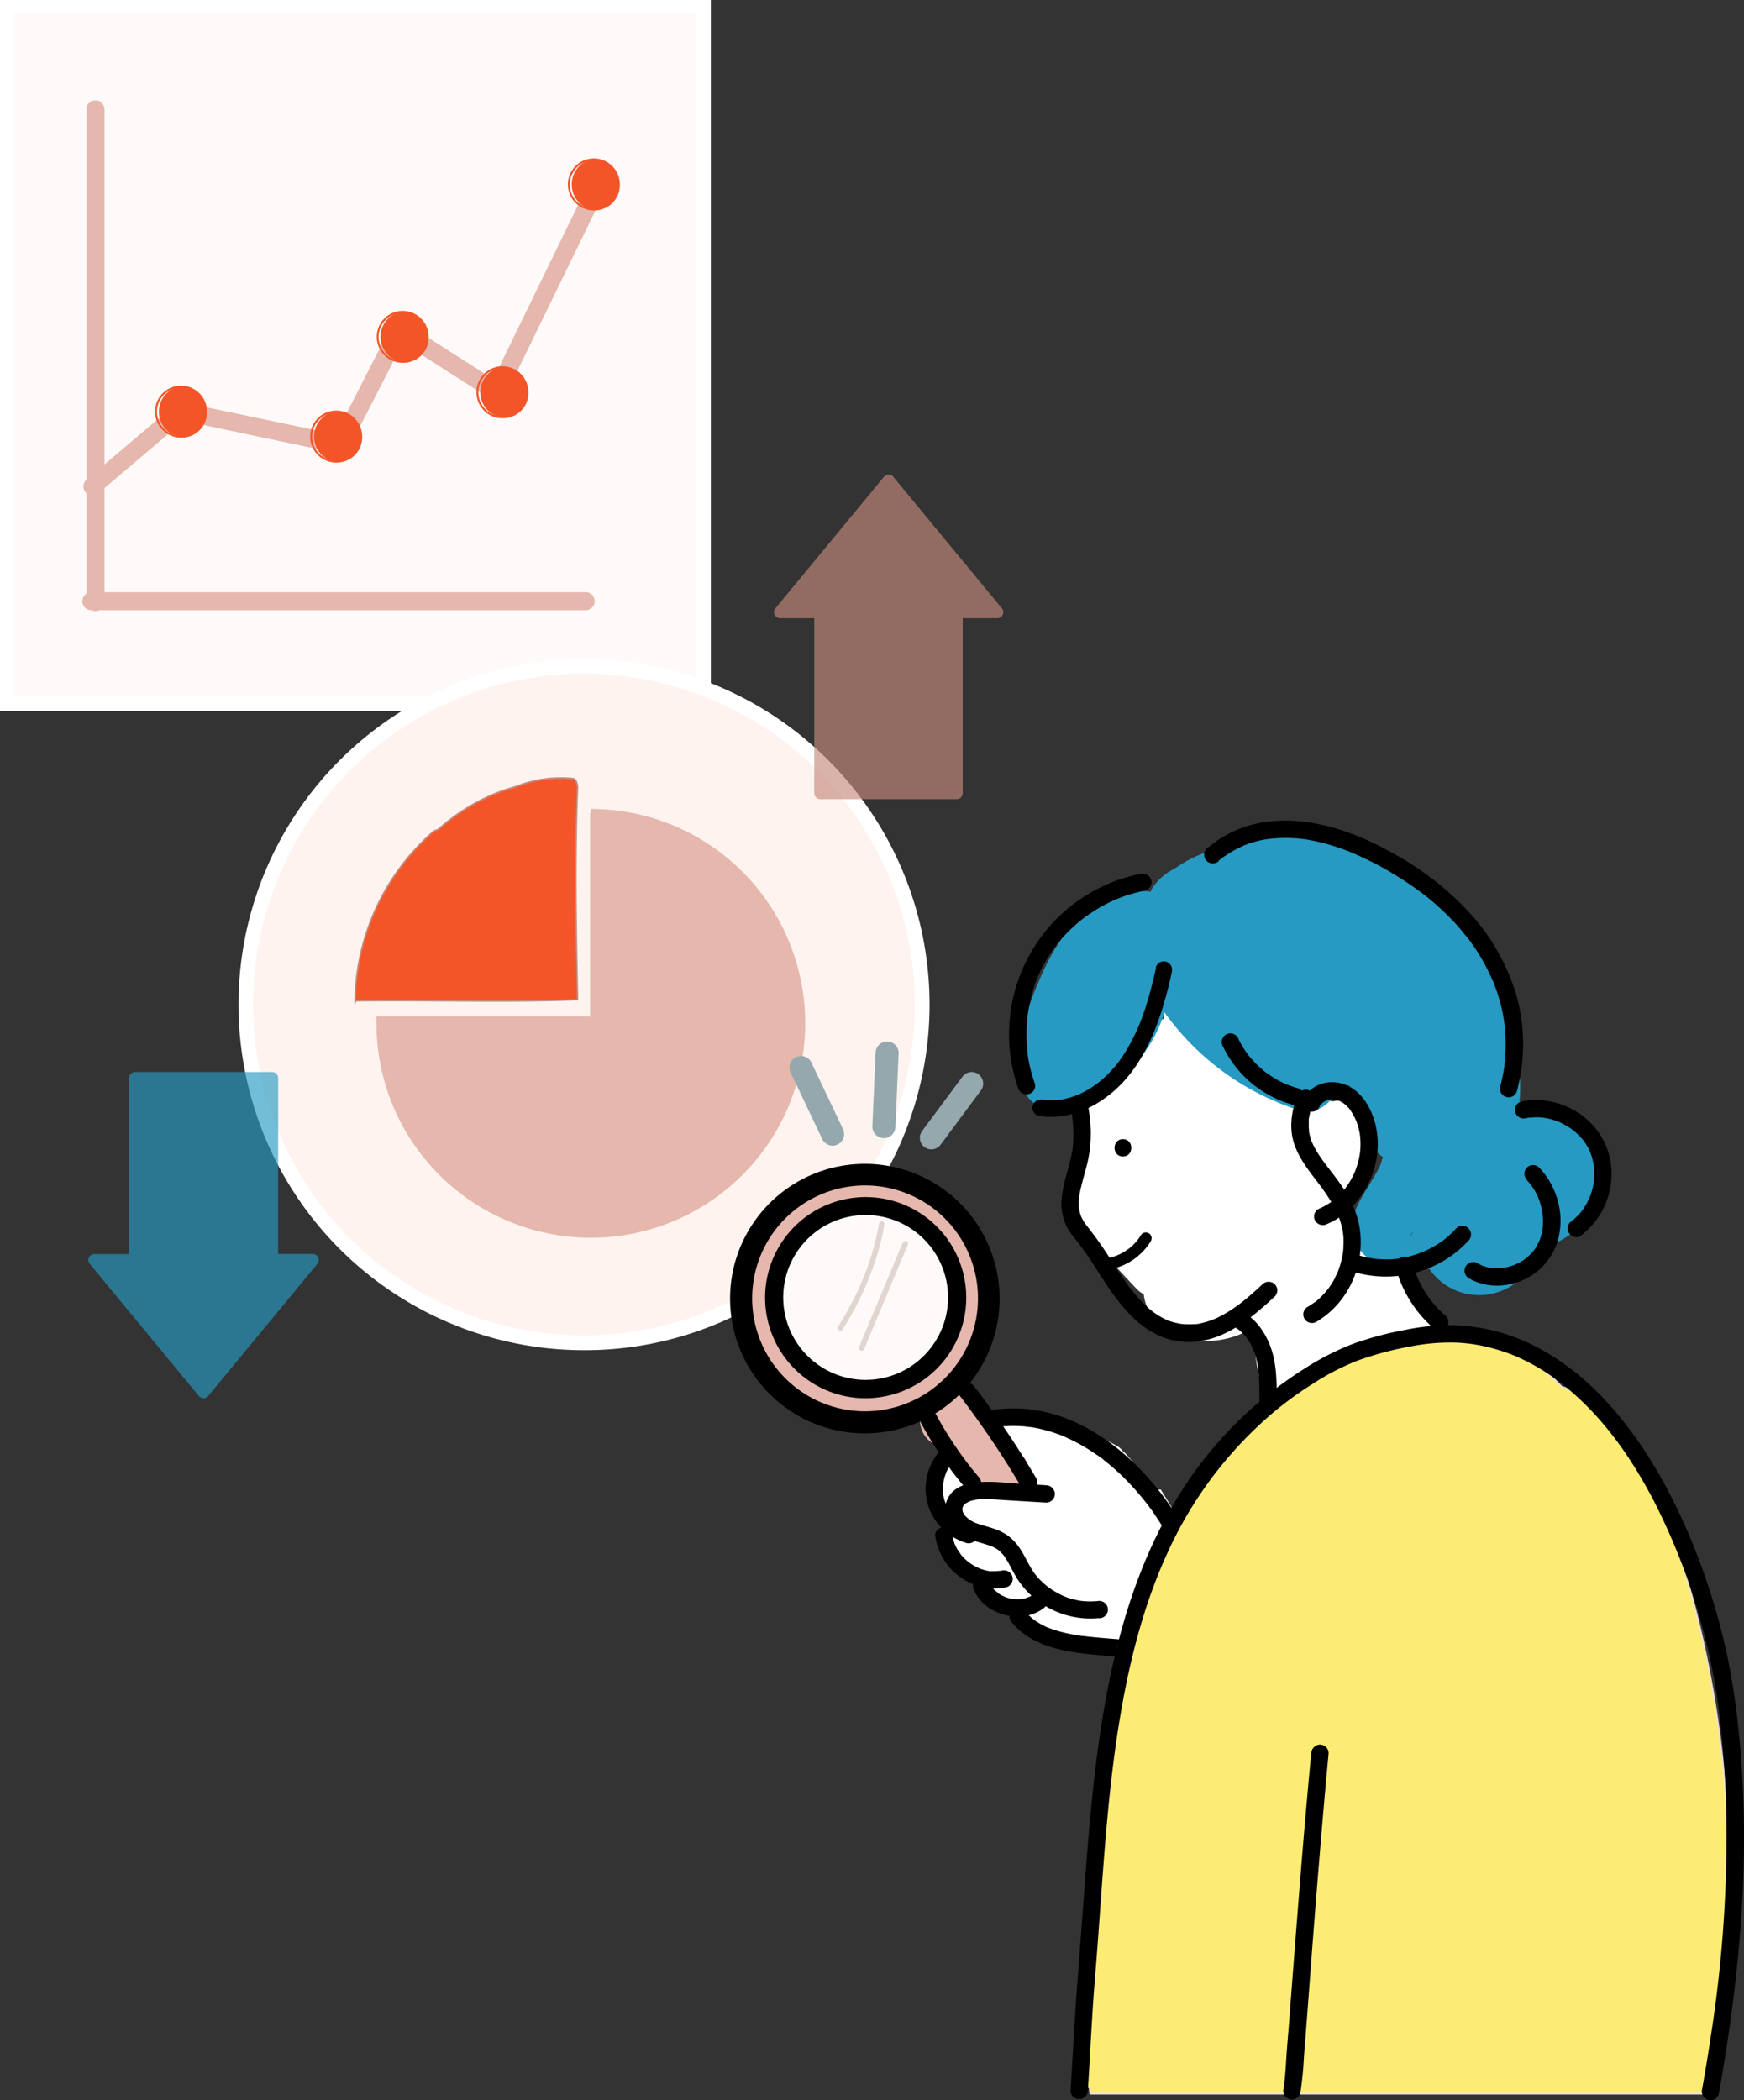 <svg xmlns="http://www.w3.org/2000/svg" viewBox="0 0 507.86 611.49"><rect x="0" y="0" width="507.86" height="611.49" fill="#333333" stroke="none"/><defs><style>.cls-1{fill:#fefaf9;}.cls-2{fill:#fff;}.cls-3{fill:#e5b7ad;}.cls-4{fill:#f35528;}.cls-5{fill:#fef3ee;}.cls-6{fill:#c58a7b;}.cls-7{fill:#e1d5cf;}.cls-8{fill:#269ac2;}.cls-9{fill:#fcec74;}.cls-10{fill:#efded4;}.cls-11{fill:#94a8ae;}.cls-12{opacity:0.65;}</style></defs><g id="Layer_2" data-name="Layer 2"><g id="レイヤー_1" data-name="レイヤー 1"><g id="contents02"><g id="_3" data-name="3"><rect class="cls-1" x="2.05" y="2.05" width="202.88" height="202.88"/><path class="cls-2" d="M207,207H0V0H207ZM4.1,202.88H202.88V4.1H4.1Z"/><line class="cls-3" x1="27.79" y1="31.68" x2="27.79" y2="175.3"/><path class="cls-3" d="M27.79,177.93a2.62,2.62,0,0,1-2.62-2.63V31.68a2.63,2.63,0,0,1,5.25,0V175.3A2.63,2.63,0,0,1,27.79,177.93Z"/><line class="cls-3" x1="26.77" y1="175.04" x2="170.38" y2="175.04"/><path class="cls-3" d="M170.38,177.67H26.77a2.63,2.63,0,1,1,0-5.25H170.38a2.63,2.63,0,1,1,0,5.25Z"/><line class="cls-3" x1="26.92" y1="141.65" x2="53.54" y2="119.06"/><path class="cls-3" d="M26.92,144.28a2.63,2.63,0,0,1-1.7-4.63l26.62-22.59a2.62,2.62,0,0,1,3.4,4L28.62,143.65A2.64,2.64,0,0,1,26.92,144.28Z"/><line class="cls-3" x1="53.54" y1="119.87" x2="99.53" y2="129.55"/><path class="cls-3" d="M99.53,132.18a2.48,2.48,0,0,1-.54-.06l-46-9.68a2.63,2.63,0,1,1,1.08-5.14l46,9.68a2.63,2.63,0,0,1-.54,5.2Z"/><line class="cls-3" x1="115.67" y1="97.27" x2="98.72" y2="130.35"/><path class="cls-3" d="M98.72,133a2.55,2.55,0,0,1-1.19-.29,2.61,2.61,0,0,1-1.14-3.53l16.94-33.08A2.62,2.62,0,0,1,118,98.47l-16.94,33.08A2.61,2.61,0,0,1,98.72,133Z"/><line class="cls-3" x1="115.67" y1="95.66" x2="144.71" y2="114.22"/><path class="cls-3" d="M144.71,116.85a2.63,2.63,0,0,1-1.41-.42L114.25,97.88a2.63,2.63,0,0,1,2.83-4.43L146.13,112a2.63,2.63,0,0,1-1.42,4.85Z"/><line class="cls-3" x1="174.56" y1="52.9" x2="144.71" y2="114.22"/><path class="cls-3" d="M144.71,116.85a2.63,2.63,0,0,1-2.36-3.78L172.2,51.75a2.63,2.63,0,0,1,4.73,2.3l-29.86,61.32A2.63,2.63,0,0,1,144.71,116.85Z"/><ellipse class="cls-4" cx="53.14" cy="119.87" rx="6.86" ry="7.26"/><path class="cls-4" d="M53.14,127.42a7.57,7.57,0,1,1,7.15-7.55A7.37,7.37,0,0,1,53.14,127.42Zm0-14.52a7,7,0,1,0,6.56,7A6.78,6.78,0,0,0,53.14,112.9Z"/><ellipse class="cls-4" cx="98.32" cy="127.13" rx="6.86" ry="7.26"/><path class="cls-4" d="M98.32,134.68a7.57,7.57,0,1,1,7.15-7.55A7.37,7.37,0,0,1,98.32,134.68Zm0-14.52a7,7,0,1,0,6.57,7A6.78,6.78,0,0,0,98.32,120.16Z"/><ellipse class="cls-4" cx="117.68" cy="98.08" rx="6.86" ry="7.26"/><path class="cls-4" d="M117.68,105.63a7.56,7.56,0,1,1,7.15-7.55A7.36,7.36,0,0,1,117.68,105.63Zm0-14.52a7,7,0,1,0,6.57,7A6.78,6.78,0,0,0,117.68,91.11Z"/><ellipse class="cls-4" cx="146.73" cy="114.22" rx="6.86" ry="7.26"/><path class="cls-4" d="M146.73,121.77a7.57,7.57,0,1,1,7.15-7.55A7.37,7.37,0,0,1,146.73,121.77Zm0-14.52a7,7,0,1,0,6.57,7A6.79,6.79,0,0,0,146.73,107.25Z"/><ellipse class="cls-4" cx="173.35" cy="53.71" rx="6.86" ry="7.26"/><path class="cls-4" d="M173.35,61.26a7.57,7.57,0,1,1,7.15-7.55A7.37,7.37,0,0,1,173.35,61.26Zm0-14.52a7,7,0,1,0,6.57,7A6.78,6.78,0,0,0,173.35,46.74Z"/><circle class="cls-5" cx="170.07" cy="292.51" r="98.48"/><path class="cls-2" d="M170.07,393.14a100.62,100.62,0,1,1,71.15-29.47A100,100,0,0,1,170.07,393.14Zm0-197a96.34,96.34,0,1,0,96.33,96.33A96.45,96.45,0,0,0,170.07,196.18Z"/><path class="cls-3" d="M173.55,236.61V298l.43-.21H111.33V298a60.72,60.72,0,1,0,60.72-60.72"/><path class="cls-3" d="M172.05,360.4A62.49,62.49,0,0,1,109.62,298V296h62.22V236.61h.21v-1.07a62.43,62.43,0,0,1,0,124.86Zm-59-60.93a59,59,0,1,0,62.2-60.41v57h6l-9.41,4.71v-1.28Z"/><path class="cls-4" d="M103.47,291.5c21.38-.4,43.26.46,64.72-.4-.43-20.59-.86-41.19,0-61.79,0-.85-.43-2.57-1.29-2.57a35.28,35.28,0,0,0-15,1.72c-2.14.85-4.29,1.28-6.43,2.14a57.15,57.15,0,0,0-17.6,10.73c-.43.43-1.28.43-1.71.86a67,67,0,0,0-22.74,50Z"/><path class="cls-6" d="M103.61,292.2l-.43,0A67,67,0,0,1,126,242a2.42,2.42,0,0,1,.93-.48,2,2,0,0,0,.77-.37,56.9,56.9,0,0,1,17.67-10.78c1.08-.43,2.17-.76,3.23-1.08s2.14-.64,3.2-1.06a35.34,35.34,0,0,1,15.12-1.73h0c1,0,1.48,1.84,1.48,2.78-.85,20.6-.42,41.54,0,61.79v.21h-.21c-12.4.49-25.13.42-37.43.34-8.92-.05-18.14-.11-27.11,0Zm13.51-1c4.58,0,9.15,0,13.65.05,12.23.08,24.88.16,37.2-.33-.42-20.19-.85-41.06,0-61.59,0-.81-.41-2.36-1.07-2.36A35.05,35.05,0,0,0,152,228.66c-1.08.43-2.17.76-3.23,1.07s-2.14.65-3.2,1.07A56.3,56.3,0,0,0,128,241.49a2.32,2.32,0,0,1-.94.47,2,2,0,0,0-.77.38,66.58,66.58,0,0,0-22.67,49C108.08,291.2,112.6,291.18,117.12,291.18Z"/><path class="cls-2" d="M354,451.48a11.41,11.41,0,0,0-7.47-9.65,5.69,5.69,0,0,1-5.34-2.94c-1.06-1.71-2.09-3.46-3.17-5.17a4.91,4.91,0,0,1-4.81-2.81,33.35,33.35,0,0,0-5.66-7.89,3.9,3.9,0,0,1-.95-.95c-.24-.22-.48-.46-.73-.68a53,53,0,0,0-22.5-7.28c-7.5-.51-15.12.48-21.74,4.22-7,4-11.54,12.88-8,20.68a10.58,10.58,0,0,0,3.45,4.16c-2.27,5.63.68,11.71,6.06,14.39a31.86,31.86,0,0,0,3,1.29,8.93,8.93,0,0,0,9.57,8.7l.95,0c.38,3.91,3.52,7.78,7.37,8.19,5.76.61,11.48,1.48,17.16,2.66q4,.83,8,1.86c1.4.36,2.8.74,4.19,1.14.77.22,1.54.44,2.31.68.18,0,2,.62,1,.3,3.53,1.13,6.87,1.11,9.78-1.58a9,9,0,0,0,2.33-9.6s-.21-.66-.36-1.09-.19-1.08-.2-1.22,0-.67-.06-1.08.09-1.16.11-1.3.13-.65.21-1.07.44-1.27.45-1.3.35-.68.53-1.06.71-1,.72-1C352.68,458.84,354.34,455.57,354,451.48Zm-63.19-17c0-.08,0-.17-.05-.25.33,0,.66-.05,1-.05-.07,0,.29.1.77.18Q291.71,434.39,290.85,434.48Z"/><path class="cls-3" d="M304.17,434.65a25.84,25.84,0,0,1-5.45-9.65c0-.1-.06-.2-.09-.3a75.32,75.32,0,0,1-9.41-9.73,6.19,6.19,0,0,1-1.53-4.56c-1.71-1.49-3.48-2.92-5.29-4.27-3.73-2.77-9.5-2.83-12.53,1.13-2.79,3.66-2.85,9.56,1.13,12.53a71.54,71.54,0,0,1,16.1,15.9A109.47,109.47,0,0,1,304.17,434.65Z"/><path d="M279.51,406.43q7.51,9.82,14.11,20.32c1.25,2,2.46,4,3.66,6a2.52,2.52,0,1,0,4.35-2.54q-6.3-10.65-13.57-20.69c-1.38-1.9-2.77-3.77-4.2-5.63a2.59,2.59,0,0,0-3.45-.91c-1,.67-1.76,2.33-.9,3.46Z"/><path d="M304.69,432.47l-11.1-.67a55,55,0,0,0-8.79-.25c-2.68.27-5.47.95-7.46,2.88a7.25,7.25,0,0,0-1.16,8.68c1.56,2.87,4.57,4.57,7.58,5.56,1.47.48,3,.85,4.46,1.38l.5.18c.66.24-.45-.23.19.08.32.15.64.3.95.48a10.5,10.5,0,0,1,.9.57c.4.28.05.05,0,0l.59.53a9.2,9.2,0,0,1,.68.72l.26.31c.43.5-.28-.43.09.12s.82,1.23,1.19,1.87c.71,1.24,1.34,2.52,2.05,3.76a24,24,0,0,0,5.6,6.67,25.39,25.39,0,0,0,18.57,5.83,2.52,2.52,0,1,0,0-5,21.06,21.06,0,0,1-3.89.07l-1-.09c-.63-.07.4.07,0,0l-.48-.07c-.64-.11-1.27-.25-1.9-.41s-1.25-.36-1.86-.57l-.91-.34c-.11-.05-.46-.17.06,0-.18-.07-.36-.16-.53-.24a23.63,23.63,0,0,1-3.47-2l-.72-.51c-.53-.38.4.33-.1-.08l-.31-.25c-.52-.43-1-.89-1.51-1.37s-.86-.88-1.26-1.35c-.08-.1-.72-.91-.33-.4-.22-.28-.43-.57-.63-.86-1.52-2.23-2.53-4.77-4.07-7a15.09,15.09,0,0,0-3.33-3.53,15.25,15.25,0,0,0-4.2-2.08c-1.41-.49-2.85-.84-4.26-1.31-.31-.1-.62-.2-.92-.32s-.57-.08-.06,0a1.53,1.53,0,0,1-.35-.16,11.2,11.2,0,0,1-1.85-1.11c.46.34-.19-.18-.32-.3s-.4-.42-.6-.63c-.44-.44.26.44-.07-.08l-.21-.31-.23-.4c-.3-.57.06.33-.07-.15l-.1-.34c0-.05-.2-.6-.06-.19s0-.11,0-.21,0-.24,0-.36c0-.59-.14.45,0,0,0-.1.05-.2.07-.3s.09-.23.12-.35,0-.1-.11.26c0-.08.08-.17.13-.25s.44-.7.2-.33.17-.17.27-.27a3,3,0,0,0,.33-.28c0,.05-.51.35-.17.14a8.57,8.57,0,0,1,.77-.45l.27-.13c.47-.24-.44.13-.1,0s.44-.16.67-.23a11.67,11.67,0,0,1,1.75-.4,2.57,2.57,0,0,0,.33-.05l-.17,0h.17c.33,0,.67-.06,1-.08.6,0,1.21,0,1.82,0,1.82.05,3.63.21,5.45.32l11.61.7a2.54,2.54,0,0,0,2.52-2.53,2.58,2.58,0,0,0-2.52-2.52Z"/><path d="M268.3,414.53a112,112,0,0,0,13.14,19.11,2.55,2.55,0,0,0,3.57,0,2.58,2.58,0,0,0,0-3.57c-.61-.73-1.22-1.46-1.82-2.2l-.89-1.11-.36-.47,0,0-.22-.28q-1.69-2.24-3.27-4.53a109.37,109.37,0,0,1-5.83-9.53,2.54,2.54,0,0,0-3.45-.91,2.57,2.57,0,0,0-.9,3.45Z"/><path d="M273.92,422.21a16.84,16.84,0,0,0-4.35,12.29,16.39,16.39,0,0,0,5.58,11.29,17,17,0,0,0,6.4,3.53,2.53,2.53,0,0,0,1.34-4.87c-.39-.11-.79-.24-1.17-.39a1.57,1.57,0,0,1-.26-.1s.43.2.17.06l-.69-.33a11.27,11.27,0,0,1-1.06-.62l-.48-.31-.3-.22c-.3-.21-.05,0,0,0-.22,0-.77-.66-.93-.81-.32-.31-.62-.63-.92-1l-.36-.43c-.19-.21.09.12.1.14l-.23-.31a13.14,13.14,0,0,1-.72-1.11c-.19-.33-.37-.66-.53-1a2.48,2.48,0,0,1-.16-.35s.17.45.07.17-.17-.41-.24-.62a10.42,10.42,0,0,1-.35-1.21c-.06-.23-.11-.46-.15-.68s0-.2-.05-.3-.06-.5,0-.16,0-.38,0-.46,0-.4,0-.6c0-.47,0-.94,0-1.4,0-.12,0-.51.06-.6-.13.15-.07.4,0,.08,0-.1,0-.2.05-.3.08-.46.19-.92.31-1.37s.3-.95.48-1.42c0-.05.16-.35,0-.07s0-.1.08-.16c.11-.24.23-.48.36-.71.24-.44.5-.87.78-1.28.09-.13.58-.71.21-.29.18-.2.34-.41.52-.61a2.52,2.52,0,1,0-3.57-3.56Z"/><path d="M272.29,446.73a17.79,17.79,0,0,0,14.11,15.44,16.55,16.55,0,0,0,6.65,0,2.54,2.54,0,0,0,1.77-3.1,2.58,2.58,0,0,0-3.11-1.76l-.52.1-.26,0c-.29,0,.23,0,.23,0a10.13,10.13,0,0,0-1.22.08c-.35,0-.7,0-1.05,0l-.53,0-.26,0c-.35,0,.5.09.15,0a16.91,16.91,0,0,1-2.21-.53c-.34-.11-.66-.23-1-.36s.19.08.19.09a2.37,2.37,0,0,0-.32-.15,5.6,5.6,0,0,1-.55-.27,15.85,15.85,0,0,1-1.9-1.13l-.5-.37c-.23-.16.16.12.16.13s-.16-.14-.21-.17c-.29-.25-.58-.5-.86-.76s-.5-.5-.74-.76l-.41-.46-.17-.21c-.2-.24,0,0,.07.1-.36-.63-.84-1.19-1.2-1.84a12.72,12.72,0,0,0-.58-1.17s.18.46.09.2l-.13-.33c-.07-.19-.13-.39-.19-.58a9.48,9.48,0,0,1-.33-1.27,3.88,3.88,0,0,0-.11-.61s.05.52,0,.23,0-.29-.05-.44a2.53,2.53,0,0,0-5,0Z"/><path d="M283.65,463c2.48,5.82,9.53,8.59,15.48,7.4a11.5,11.5,0,0,0,4.6-2,2.58,2.58,0,0,0,.9-3.45c-.67-1-2.32-1.75-3.45-.91a9.33,9.33,0,0,1-1.06.71l-.42.22-.28.13c-.25.11-.19.09.17-.06-.26,0-.76.27-1,.35a7.07,7.07,0,0,0-1.23.26c.39,0,.48-.06.29,0l-.24,0c-.21,0-.42,0-.63,0a10.28,10.28,0,0,1-1.11,0l-.63-.05c-.46,0,.61.1-.12,0a10.64,10.64,0,0,1-1.09-.24,10,10,0,0,1-1.06-.33l-.3-.12.17.07c-.05-.09-.48-.22-.58-.27-.33-.17-.65-.35-1-.55s-.35-.23-.52-.35l-.13-.09.14.1c0-.16-.79-.7-.93-.84l-.33-.34-.2-.24c-.17-.21-.13-.16.1.14,0-.25-.48-.69-.61-.91a10.1,10.1,0,0,1-.57-1.14,2.53,2.53,0,0,0-3.45-.91,2.62,2.62,0,0,0-.91,3.46Z"/><path d="M348.7,448.39c-.45-.14.53.35,0,0a2.65,2.65,0,0,0-.42-.26c.24.07.41.34.07,0l-.32-.32c-.23-.25-.44-.52-.66-.78l.15.19c-.07-.08-.13-.17-.2-.26l-.3-.4a10.32,10.32,0,0,0-3.78-3.53l.92.93a79.78,79.78,0,0,0-17.09-20.83c-6.77-5.76-14.75-10.38-23.54-12.18a42.18,42.18,0,0,0-15.48-.25,2.57,2.57,0,0,0-1.79,3.16,2.64,2.64,0,0,0,3.16,1.8l1-.16c.34-.05.07-.11-.09,0a1.62,1.62,0,0,1,.4-.05c.65-.08,1.31-.14,2-.18a35.1,35.1,0,0,1,3.7-.05l1.73.09c.62.05,1.28.21,1.9.2-.54,0-.29,0-.11,0l.47.07.85.14c.62.12,1.24.24,1.86.39a45.06,45.06,0,0,1,6.9,2.21c.33.13,0-.08-.09,0a2.53,2.53,0,0,1,.36.15l.87.4c.56.25,1.1.52,1.65.8,1.09.55,2.17,1.15,3.22,1.78s2.1,1.31,3.11,2c.49.33,1,.67,1.44,1l.71.53c.37.28,0,0-.05,0,.16.11.31.24.46.36a69.11,69.11,0,0,1,5.65,5,75.91,75.91,0,0,1,5.12,5.64c.38.46.76.93,1.13,1.4l.25.32c-.35-.45-.06-.08,0,0,.23.29.45.59.67.88.75,1,1.48,2,2.18,3.09s1.52,2.32,2.24,3.5a5.76,5.76,0,0,0,1.79,2.31l.76.43s-.49-.42-.14-.11l.35.33c.22.21.42.44.62.67s.17.21.26.32c.32.39-.32-.43,0,0s.85,1.14,1.3,1.69a7.17,7.17,0,0,0,3.41,2.46,2.59,2.59,0,0,0,3.16-1.79,2.63,2.63,0,0,0-1.79-3.17Z"/><path d="M294.62,472.36c3.74,4.63,9.49,7,15.18,8.19,6,1.25,12.18,1.46,18.28,2.11l1.26.14.58.07.25,0c.34,0-.52-.08-.18,0,.78.11,1.56.23,2.33.37a36.16,36.16,0,0,1,4.35,1,2.52,2.52,0,0,0,1.34-4.86c-5.48-1.71-11.36-1.95-17-2.45-1.47-.13-2.94-.27-4.4-.43l-1.14-.14-.27,0c.39,0-.25,0-.36-.06-.71-.1-1.43-.21-2.14-.34a42.09,42.09,0,0,1-4.15-.92c-.69-.19-1.37-.4-2.05-.64-.31-.1-.62-.22-.92-.33l-.45-.18c-.54-.22.32.14-.07,0a23.06,23.06,0,0,1-3.87-2.19l-.19-.14c-.38-.27,0-.07.07.06,0-.1-.34-.28-.43-.35-.28-.24-.56-.48-.83-.74a18.4,18.4,0,0,1-1.58-1.72,2.53,2.53,0,0,0-3.57,0,2.61,2.61,0,0,0,0,3.57Z"/><circle class="cls-3" cx="251.85" cy="378.13" r="36.09"/><path d="M251.82,417.36a39.24,39.24,0,1,1,3.56-.16C254.18,417.3,253,417.36,251.82,417.36Zm.06-72.19c-1,0-2,.05-3,.14a32.88,32.88,0,1,0,3-.14Z"/><circle class="cls-1" cx="252.09" cy="377.84" r="26.68" transform="translate(-183.21 507.56) rotate(-72.88)"/><path d="M252.07,407.14a29.29,29.29,0,1,1,29.19-31.93h0A29.29,29.29,0,0,1,254.72,407C253.83,407.1,252.94,407.14,252.07,407.14Zm0-53.36c-.72,0-1.45,0-2.18.1a24,24,0,1,0,2.18-.1Z"/><path class="cls-7" d="M256,356.15a77.54,77.54,0,0,1-8.37,23.92q-1.68,3.15-3.56,6.19c-.54.86.82,1.65,1.35.79a90.38,90.38,0,0,0,10.54-23.39,63.21,63.21,0,0,0,1.55-7.1c.16-1-1.35-1.41-1.51-.41Z"/><path class="cls-7" d="M262.86,361.87q-6.36,15.19-12.71,30.4a.78.78,0,0,0,.54,1,.81.81,0,0,0,1-.55l12.71-30.39a.78.78,0,1,0-1.51-.42Z"/><path class="cls-2" d="M408.25,370.62a.5.5,0,0,0-.13,0,10.83,10.83,0,0,0-1.51.62c-.42-.39-.84-.78-1.25-1.19a8.86,8.86,0,0,0-3.15-2c-.15-.23-.32-.46-.47-.7a89.13,89.13,0,0,1-5.44-9.61c-.43-.9-.84-1.8-1.25-2.7-.07-.16-.11-.27-.14-.33l-.44-1.08c-.49-1.25-.94-2.53-1.37-3.81a9.14,9.14,0,0,0,3.81-4.5c3.9-6,4.38-14.43.36-20.46-1.6-2.38-4.56-4.81-7.68-4.4-.46.06-.91.13-1.36.22a8.58,8.58,0,0,0-.87-.1,14.18,14.18,0,0,0-15.35.07c-.35-.29-.71-.58-1.05-.88q-2.43-2.1-4.7-4.38a11.4,11.4,0,0,0-.88-2.6q-4.31-8.89-8.6-17.79c.06-.87.1-1.75.14-2.62.17-4.42-3.52-8.17-7.71-8.74-4-.54-9,2-9.76,6.37a38.48,38.48,0,0,0-.56,6c0,.25-.06.49-.08.74-3.76.09-7.54,2.56-8.4,6.43l-1,4.48a9.33,9.33,0,0,0-4.33-.52,8.91,8.91,0,0,0-7.52,6.93,11.88,11.88,0,0,0-1,2.42c-1.1,4-1,8.79-1.41,12.93Q314,341.21,312.83,353c-.32,3.11,1.69,5.93,4.31,7.5l13.76,14.7a7.84,7.84,0,0,0,2.15,1.63,13.79,13.79,0,0,0,2.09,5.87,16.87,16.87,0,0,0,11.52,7.45,27.15,27.15,0,0,0,18.82-3.86c-.7,10,1.61,20.08,7.66,28.39,2.15,3,5,4.76,8.86,4.25a8.9,8.9,0,0,0,7.31-6.06l.42-.16.29-.14a9.68,9.68,0,0,0,5.45-1.72,8.43,8.43,0,0,0,7.28,2.46c3.66-.5,6.16-3,7.39-6.37a40.11,40.11,0,0,0,2.07-8.82,9.4,9.4,0,0,0,5.94-6c0-.11.07-.21.1-.32a10.08,10.08,0,0,0,2.81-4.81A89.35,89.35,0,0,1,408.25,370.62Z"/><path class="cls-8" d="M457.55,326.81a14.52,14.52,0,0,0-2.47-1.13,29.25,29.25,0,0,0-12.59-5c0-.41.07-.82.1-1.23a49,49,0,0,0-3.85-22.29c-.38-.9-.78-1.8-1.21-2.69-1.24-8.78-4.19-16.77-11.11-22.52a32.5,32.5,0,0,0-4.32-6.88c-2.84-3.41-6.71-5.73-10.39-8.1-3.47-2.24-6.8-4.69-10.29-6.89-5.86-3.72-12.56-6.82-19.56-7.36a26.5,26.5,0,0,0-14.38-.15,46.35,46.35,0,0,0-9.91,3.89,42.18,42.18,0,0,0-7.48,2.14,34.21,34.21,0,0,0-7.55,4c-.3.17-.59.35-.88.53a15.78,15.78,0,0,0-6.12,5.51c-.18.32-.34.63-.49,1a18.61,18.61,0,0,0-10.9,1.75,8.45,8.45,0,0,0-7.37,2.45,69.06,69.06,0,0,0-14.52,22.52,58.44,58.44,0,0,0-5,18.88,23.45,23.45,0,0,0,.17,6.27c0,.88,0,1.77.06,2.65a8.93,8.93,0,0,0,7.71,8.73,9.49,9.49,0,0,0,5.47-1,15.37,15.37,0,0,0,6.47-2.4,28.27,28.27,0,0,0,5.78-5.06c8.31-2.65,13.58-11.68,16.21-19.62a76.74,76.74,0,0,0,39.14,28.45c4.88,1.54,9.94-2,11.08-6.63a15.94,15.94,0,0,0,3.49-.6c.57.93,1.13,1.87,1.63,2.85.33.66.66,1.34,1,2,0,0,.57,1.5.61,1.61,1.14,3.11,2.05,6.3,3,9.48a9.3,9.3,0,0,0,3.58,4.92c-.15.59-.33,1.17-.49,1.75l-.19.54c-.09.22-.2.48-.22.51-1,1.93-2.07,3.77-3.19,5.61-2.79,4.56-6.32,9.84-4.33,15.38,2.05,5.73,8.23,9.14,14.18,9.11a20.14,20.14,0,0,0,7.14-1.36,17.63,17.63,0,0,0,19.61,8.11,20.1,20.1,0,0,0,10.09-6.52,22,22,0,0,0,3.29-5.15c.19-.45.39-.91.58-1.37,7.46-2.41,14.26-7.82,16.66-15.48A18.69,18.69,0,0,0,457.55,326.81Zm-46.31,32,.12-.23C411,359.87,410.34,360.5,411.24,358.8Z"/><path class="cls-9" d="M498.56,598.3a307.43,307.43,0,0,0-2-117.61,290.76,290.76,0,0,0-9.25-33.43,12.87,12.87,0,0,0-.72-1.71c-2.27-8.21-5.15-16.43-9.4-23.62-5.2-8.83-13.11-15.54-22.42-18.15a42.61,42.61,0,0,0-18.56-12c-13.77-4.37-28.81-1.62-42.16,3.8-8.73,2.28-18,5.88-24.62,12a22.86,22.86,0,0,0-2,2.17,13.44,13.44,0,0,0-1.33.63q-2.11,1.19-4.14,2.48a134.55,134.55,0,0,1-17.82,23.37c-5.58,10.07-11.06,20.2-14.95,31.06a5.29,5.29,0,0,1-.89,1.61,76.69,76.69,0,0,1-2.74,10.49c-.31,2.32-.66,4.63-1,6.94a12.36,12.36,0,0,0,1.51,1.37,115.89,115.89,0,0,0-4.15,22.77q-2.79,13.8-4.46,27.84a268.89,268.89,0,0,0-2.11,30c0,2.63.06,5.28.27,7.92a8.26,8.26,0,0,0-1,2.86l-1.09,7.22V604a12.74,12.74,0,0,0,3.82,3.89c.07.58.13,1.15.21,1.72H499.88a8.22,8.22,0,0,0-.06-1C499.41,605.19,499,601.74,498.56,598.3ZM331.3,467a5.22,5.22,0,0,1-.34.46l0,0-.14,0a1.29,1.29,0,0,1,.72-.92Z"/><path class="cls-10" d="M500.14,609.88H317.28l0-.23c-.07-.53-.13-1.06-.19-1.6a12.89,12.89,0,0,1-3.81-3.91l0-.06V586.4l1.09-7.25a8.63,8.63,0,0,1,1-2.89c-.19-2.49-.28-5.13-.26-7.87a269.71,269.71,0,0,1,2.11-30c1.13-9.46,2.64-18.83,4.47-27.85a115.21,115.21,0,0,1,4.1-22.62,10.73,10.73,0,0,1-1.4-1.3l-.09-.09,0-.12c.4-2.5.74-4.77,1-6.93a79.74,79.74,0,0,0,2.75-10.5v-.07l0-.05a5.22,5.22,0,0,0,.85-1.54c3.82-10.67,9-20.4,15-31.1l0-.05a133.65,133.65,0,0,0,17.79-23.33l.08-.08c1.39-.89,2.79-1.73,4.15-2.49a12.32,12.32,0,0,1,1.3-.62,24.07,24.07,0,0,1,2-2.14c5.62-5.26,13.71-9.22,24.73-12.11,15.56-6.31,30.2-7.63,42.31-3.79a43.19,43.19,0,0,1,18.63,12c9.09,2.57,17.08,9.05,22.5,18.25,3.69,6.25,6.68,13.77,9.41,23.66a13.31,13.31,0,0,1,.73,1.71,292.94,292.94,0,0,1,9.26,33.46,306.1,306.1,0,0,1,2,117.67l.47,3.79c.26,2.17.53,4.34.79,6.51a8.12,8.12,0,0,1,.06,1Zm-182.4-.52H499.61a5.12,5.12,0,0,0-.05-.7c-.26-2.17-.53-4.34-.79-6.51l-.48-3.86v0a305.67,305.67,0,0,0-2-117.51,291.93,291.93,0,0,0-9.25-33.4,12.67,12.67,0,0,0-.71-1.67l0-.05c-2.71-9.85-5.69-17.34-9.36-23.56-5.37-9.1-13.28-15.5-22.27-18l-.07,0-.05-.05a42.67,42.67,0,0,0-18.45-11.89c-12-3.8-26.51-2.49-42,3.79-11,2.87-19,6.79-24.53,12a20.46,20.46,0,0,0-2,2.14l0,.05-.06,0a10.67,10.67,0,0,0-1.3.62c-1.34.75-2.71,1.57-4.08,2.44a134.53,134.53,0,0,1-17.8,23.34c-5.91,10.67-11.11,20.37-14.91,31a5.82,5.82,0,0,1-.89,1.63,77.41,77.41,0,0,1-2.75,10.47c-.27,2.08-.6,4.31-1,6.76a11.54,11.54,0,0,0,1.38,1.25l.15.11-.05.17a114.88,114.88,0,0,0-4.14,22.73c-1.83,9-3.33,18.39-4.46,27.84a268.55,268.55,0,0,0-2.11,30c0,2.75.07,5.4.27,7.9v.08l0,.07a7.91,7.91,0,0,0-1,2.77l-1.09,7.22v17.49a12.5,12.5,0,0,0,3.71,3.75l.1.07v.13Zm12.7-141.5.1-.4a1.5,1.5,0,0,1,.92-1.11l.56-.12-.33.6-.16.3a3.21,3.21,0,0,1-.24.34l-.22.25-.22.06Z"/><path d="M312.11,323.79c0,.24.07.48.1.72.08.51,0,.16,0,.05,0,.12,0,.24,0,.36.07.57.13,1.13.18,1.7.1,1.06.16,2.12.18,3.19s0,2.2-.1,3.3l-.06.73c0,.13-.09.71,0,.29-.08.56-.18,1.12-.29,1.68-.89,4.33-2.48,8.49-2.93,12.91a14.76,14.76,0,0,0,3.38,11.35l.46.59.23.29c.26.34-.19-.25.06.09l1,1.29c.66.89,1.32,1.8,2,2.72,1,1.39,1.87,2.81,2.79,4.23,3.39,5.27,6.83,10.72,11.51,15a26.38,26.38,0,0,0,8.31,5.21,21.3,21.3,0,0,0,10.56,1c7.67-1.13,14.18-6.16,19.78-11.2l1.95-1.79a2.54,2.54,0,0,0,0-3.57,2.58,2.58,0,0,0-3.57,0c-1.28,1.19-2.58,2.37-3.91,3.51-.69.59-1.4,1.18-2.12,1.74l-.25.2s.32-.25.1-.07l-.6.44c-.36.28-.74.55-1.11.81a37.57,37.57,0,0,1-4.58,2.79c-.4.21-.81.4-1.22.59-.09,0-.63.28-.36.17s0,0-.08,0l-.39.15a20.51,20.51,0,0,1-2.55.83c-.4.11-.8.2-1.2.29l-.61.11-.31.05c-.06,0-.51.07-.18,0h-.08l-.41,0-.63.05c-.45,0-.91,0-1.37,0s-.73,0-1.1-.05l-.61-.05-.27,0c-.35,0,.5.08.16,0-.74-.14-1.46-.27-2.18-.47-.33-.09-.65-.19-1-.3s-.93-.22-1-.38l.21.09-.22-.1-.53-.25c-.33-.16-.65-.33-1-.5-.64-.35-1.25-.74-1.85-1.15l-.82-.59c-.38-.28.35.28,0,0l-.46-.37a33.69,33.69,0,0,1-3.23-3.09q-.75-.81-1.44-1.65c-.25-.29-.49-.58-.73-.88l-.33-.42c0-.06-.1-.14-.16-.2.11.11.26.34.07.09-1.81-2.4-3.47-4.9-5.1-7.42-1.92-3-3.84-5.93-6-8.76l-1.15-1.5-.46-.59-.23-.3c-.06-.07-.39-.53-.11-.13a14.27,14.27,0,0,1-1.35-2.25l-.12-.27s.15.41.06.14-.16-.43-.22-.65a10.75,10.75,0,0,1-.32-1.24c0-.19-.07-.38-.11-.58l0,.18s0-.26,0-.29a13.29,13.29,0,0,1-.05-1.41c0-.42,0-.84.06-1.25,0-.22,0-.43.06-.64s0,.09,0,.13c0-.16.05-.31.07-.46.17-1.05.4-2.08.66-3.11.51-2.06,1.12-4.08,1.63-6.14a37.55,37.55,0,0,0,.8-12.81c-.13-1.19-.29-2.38-.47-3.56a2.52,2.52,0,0,0-3.1-1.76,2.59,2.59,0,0,0-1.76,3.1Z"/><path d="M336.64,281.74c-.86,3.93-1.83,7.83-3.07,11.66q-.93,2.85-2.07,5.63c-.1.26,0,0,0-.06l-.18.41-.27.62c-.22.48-.44.95-.67,1.42-.42.87-.86,1.74-1.33,2.58a43.12,43.12,0,0,1-3.16,5c-.14.2-.3.4-.45.6l-.14.18c-.3.38-.62.76-.94,1.13-.6.68-1.23,1.35-1.88,2s-1.37,1.29-2.09,1.89l-.48.39-.25.19.08-.06c-.39.29-.77.58-1.17.85a29.16,29.16,0,0,1-4.69,2.63s-.34.15-.08,0l-.26.11-.65.24c-.46.17-.93.32-1.41.46a25,25,0,0,1-2.85.65c-.05,0-.38.05-.06,0l-.16,0-.68.06c-.48,0-1,.06-1.45.06s-1,0-1.45-.05l-.77-.07H304c.37,0-.24,0-.25-.05a2.48,2.48,0,0,0-3,1.69,2.44,2.44,0,0,0,1.68,3c8.09,1.33,15.86-1.94,21.91-7.19,6.34-5.51,10.37-13.17,13.14-21a113.75,113.75,0,0,0,3.76-13.7,2.47,2.47,0,0,0-1.69-3,2.44,2.44,0,0,0-3,1.69Z"/><path d="M384.13,322.5c0-.08.48-1.05.57-1s-.43.48-.1.13l.17-.18c.15-.16.33-.29.47-.45s-.17.19-.19.15l.28-.19c.16-.1.32-.2.49-.29l.23-.11c.43-.23-.15.07-.15,0s.57-.2.64-.22l.57-.14.25-.05c.4-.08-.16.06-.16,0a6.61,6.61,0,0,1,1.28,0l.25,0c.41,0-.17,0-.16,0a3.68,3.68,0,0,1,.5.1c.22.05.44.11.65.18a1.13,1.13,0,0,0,.24.08c.28.06-.5-.24,0,0a12.07,12.07,0,0,1,1.11.62c.18.12.59.43.2.12.21.16.4.33.6.51a12.85,12.85,0,0,1,1,1l.25.3s.23.31,0,.06l.1.14.22.33a17.47,17.47,0,0,1,1.39,2.55c.05.11.16.44,0-.06l.1.27q.12.28.21.57c.15.41.28.83.39,1.24a20.68,20.68,0,0,1,.52,2.46c.08.46-.05-.55,0,.1l.06.6c0,.43.06.86.07,1.29,0,.84,0,1.68-.09,2.51l-.06.52a2,2,0,0,1,0,.34s.08-.53,0-.24-.14.86-.23,1.28a24.93,24.93,0,0,1-.63,2.44c-.13.39-.26.78-.4,1.16-.07.19-.15.37-.22.56s-.12.44.05-.12a1.83,1.83,0,0,1-.14.32,23.68,23.68,0,0,1-2.51,4.37l-.16.21c-.2.28-.1.21,0,0a3.84,3.84,0,0,1-.44.54c-.29.36-.6.7-.92,1a22.46,22.46,0,0,1-2,1.89l-.27.22c-.26.2,0,0,.1-.08a2.88,2.88,0,0,1-.56.41c-.4.28-.81.55-1.23.8a21.83,21.83,0,0,1-2.55,1.3,2.52,2.52,0,0,0-.91,3.45,2.61,2.61,0,0,0,3.45.91c7.2-3.05,12.4-10.09,14.1-17.62a24.79,24.79,0,0,0-.13-11.8c-1.14-4.25-3.68-8.71-7.75-10.74a10.41,10.41,0,0,0-7.35-.8,8.43,8.43,0,0,0-5.58,4.49,2.58,2.58,0,0,0,.9,3.45c1.09.58,2.89.39,3.45-.9Z"/><path d="M332.12,254.45a47.5,47.5,0,0,0-38.2,44.25,47.14,47.14,0,0,0,2.61,18.24,2.53,2.53,0,0,0,4.87-1.34,44.23,44.23,0,0,1-2-7.58c-.05-.29-.09-.58-.14-.86l0-.32c0,.34,0-.12,0-.2-.09-.69-.15-1.37-.2-2.06-.1-1.3-.14-2.61-.13-3.92s.08-2.54.2-3.81c0-.32.07-.65.1-1,0-.15.13-1,.05-.41.1-.69.21-1.37.33-2.05a45.5,45.5,0,0,1,2-7.44c.12-.31.23-.62.35-.92l.21-.51c0-.09.18-.44,0,0,.26-.6.53-1.19.81-1.78.55-1.16,1.16-2.29,1.82-3.39s1.26-2,1.95-3l.47-.64.3-.4c0-.06.31-.4.1-.14s.17-.2.17-.21.17-.21.25-.31l.64-.77a45.12,45.12,0,0,1,5-5c.42-.37.86-.73,1.3-1.08l.31-.25c.5-.4-.29.21,0,0l.79-.6c1-.7,2-1.36,3-2s2.28-1.35,3.47-1.94c.59-.3,1.19-.59,1.79-.86l.36-.16c.07,0,.67-.28.34-.15s.08,0,.16-.06l.55-.22a45.18,45.18,0,0,1,7.72-2.25,2.54,2.54,0,0,0,1.77-3.1,2.6,2.6,0,0,0-3.11-1.77Z"/><path d="M354.75,250.72l.63-.52.32-.25c-.4.32-.12.08,0,0,.48-.36,1-.71,1.47-1a29.93,29.93,0,0,1,2.84-1.69c.45-.24.9-.46,1.37-.67a4.28,4.28,0,0,1,.69-.31c-.53.17-.21.08-.08,0l.52-.21c1-.38,2-.71,3-1s2-.5,3.07-.68c.24,0,.49-.08.73-.12s.26,0,.37,0c-.07,0-.59.07-.12,0s1.1-.12,1.65-.16a39.52,39.52,0,0,1,6.25,0c.53,0,1.06.09,1.59.16.18,0,1,.08.27,0,.29,0,.57.08.85.12,1.07.17,2.14.38,3.2.61a59.18,59.18,0,0,1,6.25,1.76c1.05.35,2.1.73,3.13,1.14l1.55.62c.34.14-.4-.17-.06,0l.36.15.81.36q3,1.35,6,2.93a103,103,0,0,1,10.86,6.76l1.23.89.64.47.32.24.22.17.22.17.31.25.62.49,1.3,1.08c1.71,1.44,3.35,3,4.92,4.56s3,3.18,4.35,4.87l.49.6.3.38c.22.29-.26-.34,0-.05s.66.87,1,1.32c.64.88,1.26,1.78,1.85,2.69a58.92,58.92,0,0,1,3.22,5.63c.48,1,.93,1.93,1.36,2.92.05.12.21.43,0-.08,0,.11.1.24.14.35l.28.7c.21.53.41,1.07.6,1.6a50.89,50.89,0,0,1,1.78,6.19q.33,1.53.57,3.09c0,.14.18,1.09.06.37,0,.25.06.51.09.76.06.54.12,1.08.16,1.63a48.76,48.76,0,0,1,.09,6.62c-.06,1.1-.16,2.19-.29,3.28,0,0-.08.68,0,.27s0,.08,0,.17c0,.26-.07.53-.12.8q-.13.85-.3,1.71c-.23,1.16-.49,2.32-.79,3.46a2.52,2.52,0,0,0,4.86,1.34,52.82,52.82,0,0,0-.22-28.06,61.64,61.64,0,0,0-13.55-23.78,86.43,86.43,0,0,0-21.33-16.8c-7.91-4.56-16.62-8.3-25.71-9.58a42.53,42.53,0,0,0-13.88.14,32.85,32.85,0,0,0-12.59,5.18c-1.07.74-2.09,1.53-3.08,2.36a2.53,2.53,0,0,0,0,3.57,2.59,2.59,0,0,0,3.57,0Z"/><path d="M444.29,325.6l.54-.11.39-.06.3,0c.24,0,.49,0,.73-.06a18.36,18.36,0,0,1,2.46,0l.55.05a2.2,2.2,0,0,0,.36,0s-.51-.08-.22,0,.84.14,1.26.23a22.15,22.15,0,0,1,2.38.67l.51.19c.1,0,.73.28.38.14s.21.09.29.13l.66.32a21.71,21.71,0,0,1,2.15,1.23q.47.3.9.63a3.15,3.15,0,0,1,.29.22s-.36-.3-.15-.11l.5.41a19,19,0,0,1,1.77,1.71c.27.29.52.6.77.9l0,0c-.21-.28,0,0,.07.11s.25.34.37.52a17.46,17.46,0,0,1,1.25,2.13l.27.58c.2.44-.14-.38,0,.07s.3.79.43,1.2a19,19,0,0,1,.57,2.37c0,.18.06.36.09.54.06.35-.05-.49,0-.13l0,.27c0,.42.07.84.09,1.27a20.11,20.11,0,0,1-.07,2.45c0,.18,0,.36-.05.54-.07.61.06-.32,0,.14s-.14.84-.23,1.25a22.11,22.11,0,0,1-.63,2.29c-.08.23-.16.45-.25.68a2.77,2.77,0,0,1-.1.26c-.09.23-.27.32,0,0a8.28,8.28,0,0,0-.58,1.24,20.54,20.54,0,0,1-1.4,2.33c-.06.08-.39.43-.37.51s.37-.47.06-.08l-.23.28c-.29.35-.59.69-.91,1s-.64.65-1,.95c-.18.16-.36.32-.55.47l-.21.17c-.27.23.49-.36,0,0a2.58,2.58,0,0,0-.9,3.45c.67,1,2.32,1.75,3.45.9a22.58,22.58,0,0,0,8.92-20.09,21.11,21.11,0,0,0-4.43-11.05,22.42,22.42,0,0,0-9-6.7A21.88,21.88,0,0,0,443,320.73a2.54,2.54,0,0,0-1.76,3.1,2.58,2.58,0,0,0,3.1,1.77Z"/><path d="M444.63,343.64c.27.28.52.56.77.85a5.28,5.28,0,0,1,.36.44c-.32-.53,0,0,.07.1a20.39,20.39,0,0,1,1.33,2.08c.18.33.36.67.53,1l.24.52c.28.58-.19-.51,0,.09a22.43,22.43,0,0,1,.8,2.35c.19.74.34,1.48.47,2.23s-.05-.56,0,.08l.06.57c0,.44.06.88.06,1.32a17.08,17.08,0,0,1-.09,2.26c0,.16,0,.73,0,.07a2.62,2.62,0,0,1-.09.56c-.07.43-.17.86-.28,1.28a11.33,11.33,0,0,1-.71,2.13c.29-.59,0,0-.05.09s-.16.34-.25.51q-.3.57-.63,1.11c-.18.29-.38.57-.58.85-.34.49.36-.42,0,0l-.33.4a16.72,16.72,0,0,1-1.58,1.57l-.4.33c-.46.38.45-.32,0,0-.28.2-.56.4-.85.59a18.7,18.7,0,0,1-2,1.08,3.23,3.23,0,0,1-.47.21c.63-.15.12-.06,0,0l-1,.34a16.17,16.17,0,0,1-2.16.52l-.17,0c-.28,0-.23,0,.16,0-.06.08-.57.07-.67.07-.4,0-.8.06-1.19.06s-.79,0-1.19,0l-.5-.05c-.28,0-.22,0,.17,0l-.34-.05a15,15,0,0,1-2.28-.6,1.5,1.5,0,0,1-.47-.19l.14.06-.31-.15a10.74,10.74,0,0,1-1.05-.58,2.53,2.53,0,0,0-2.55,4.36c5.92,3.59,13.86,2.68,19.33-1.37a18.2,18.2,0,0,0,6.44-8.67,21,21,0,0,0,.58-11.09,22.64,22.64,0,0,0-5.74-11,2.55,2.55,0,0,0-3.57,0,2.58,2.58,0,0,0,0,3.57Z"/><path d="M359.1,386.19a12.5,12.5,0,0,1,1.36.81l.48.34c-.52-.38.16.15.25.23.34.3.67.62,1,.95l.52.59c.15.18.36.45.1.11a17.92,17.92,0,0,1,1.59,2.53c.22.41.42.84.6,1.27-.26-.6.08.21.13.32s.16.44.23.66a25.49,25.49,0,0,1,.83,3.2c.06.32.12.65.17,1,0,.1.12.8,0,.3.08.61.14,1.22.19,1.84.2,2.42.19,4.85.19,7.28a2.53,2.53,0,0,0,5.05,0c0-5.11,0-10.44-1.75-15.31-1.54-4.29-4.3-8.3-8.43-10.45a2.53,2.53,0,1,0-2.55,4.36Z"/><path d="M406.43,369a35.41,35.41,0,0,0,11.05,17.75,2.52,2.52,0,0,0,3.57-3.57,31.13,31.13,0,0,1-3.46-3.43c-.28-.32-.54-.65-.81-1s.11.17-.07-.07l-.38-.51c-.47-.66-.93-1.33-1.36-2a36.1,36.1,0,0,1-2.27-4.31c-.19-.44.08.2,0-.08s-.16-.39-.23-.59c-.14-.36-.28-.73-.41-1.09-.27-.81-.52-1.62-.73-2.44a2.53,2.53,0,0,0-4.87,1.34Z"/><path d="M500.53,609.65c4.06-22.79,6.89-45.86,7.29-69a308.24,308.24,0,0,0-1.35-34.91,210.29,210.29,0,0,0-3.23-22.35,193.08,193.08,0,0,0-13.07-40.28c-5.88-13-13.4-25.58-23.28-36-9.2-9.69-20.83-17.47-34.09-20.14a56.23,56.23,0,0,0-10.35-1.12,65.85,65.85,0,0,0-13.06,1.34A96.22,96.22,0,0,0,394,391.29,77.34,77.34,0,0,0,380,398.43a115.4,115.4,0,0,0-38.19,39.41c-8.7,14.7-14.27,31.07-17.95,47.7-3.8,17.19-5.69,34.75-7.13,52.27-.72,8.76-1.32,17.53-2,26.29-.69,9.4-1.48,18.78-2,28.18-.32,5.53-.65,11.05-1,16.58a2.53,2.53,0,0,0,5.05,0c.7-10.64,1.15-21.3,2-31.92.72-8.5,1.3-17,1.92-25.53,1.25-17.17,2.61-34.38,5.45-51.3,2.74-16.38,6.87-32.82,13.78-47.86a116.64,116.64,0,0,1,30.15-40.37A102.06,102.06,0,0,1,382.17,403a71.85,71.85,0,0,1,13.17-6.83,95.41,95.41,0,0,1,15.19-4.08,60,60,0,0,1,12.17-1.19,45.7,45.7,0,0,1,9.36,1.06,55,55,0,0,1,9,2.79c.1,0,.58.25.17.07l.43.19,1.09.49c.76.35,1.51.72,2.25,1.1q2.13,1.1,4.17,2.36t4,2.7c1.36,1,2.13,1.59,3.53,2.78,10.59,8.92,18.29,20,24.73,32.25a188.28,188.28,0,0,1,18.66,57.83c.05.33.09.66.14,1s.05.36.08.54c-.07-.51,0-.12,0,0,.12.93.24,1.86.35,2.79q.51,4.2.9,8.42.78,8.58,1.07,17.18a374.75,374.75,0,0,1-4.28,67.42q-1.22,8.26-2.7,16.48a2.6,2.6,0,0,0,1.77,3.1,2.53,2.53,0,0,0,3.1-1.76Z"/><path d="M356.15,304.73a31.82,31.82,0,0,0,14.51,14.71,31.16,31.16,0,0,0,5.83,2.23,2.52,2.52,0,1,0,1.34-4.86,29.06,29.06,0,0,1-3-1c-.11,0-.91-.39-.3-.12l-.72-.32c-.47-.22-.94-.45-1.4-.7-.87-.46-1.71-1-2.53-1.51-.44-.29-.86-.6-1.28-.91-.23-.17-.21-.16,0,0l-.31-.25-.61-.5a30.59,30.59,0,0,1-4.22-4.37c.4.51-.13-.18-.2-.27s-.31-.43-.46-.64c-.29-.43-.58-.87-.85-1.32a27.23,27.23,0,0,1-1.49-2.76,2.55,2.55,0,0,0-3.46-.91,2.58,2.58,0,0,0-.9,3.45Z"/><path d="M377.83,319.08c-1.84,4.55-2.52,9.64-.84,14.34,1.43,4,4.07,7.35,6.63,10.71a66.55,66.55,0,0,1,3.82,5.45c.61,1,1.18,2,1.69,3.1.13.26.25.53.37.8s.13.27.18.41c-.2-.58-.07-.16,0,0,.23.58.45,1.17.63,1.77s.33,1.13.46,1.71a9,9,0,0,1,.35,1.91c0-.05-.07-.6,0-.14,0,.17,0,.35.05.52s.05.53.06.8c0,.61.05,1.23,0,1.85s0,1.17-.1,1.76a3.7,3.7,0,0,1-.09.88c.19-.54,0-.28,0-.06s-.06.4-.1.61a25.17,25.17,0,0,1-.86,3.42c-.11.34-.23.67-.36,1-.06.17-.12.33-.19.5s-.36.54,0,.05a17.77,17.77,0,0,0-.84,1.76c-.34.62-.7,1.24-1.09,1.83-.19.3-.39.59-.6.88a3.06,3.06,0,0,1-.21.29l-.21.29c.2-.25.24-.31.12-.16a24.94,24.94,0,0,1-2.82,3l-.76.65c-.1.08-.54.5-.06,0-.13.12-.3.22-.44.33-.6.43-1.22.82-1.85,1.2a2.52,2.52,0,1,0,2.55,4.35c9.46-5.56,14.32-16.78,12.59-27.51-.81-5-3.31-9.49-6.21-13.52-2.43-3.37-5.29-6.53-7.17-10.27-.13-.25-.25-.5-.36-.76,0-.08-.07-.18-.12-.26.38.69.06.14,0,0-.2-.5-.37-1-.52-1.54s-.26-1.07-.35-1.61c0-.21,0-.64,0,.09,0-.15,0-.3,0-.44,0-.3-.05-.61-.06-.91,0-.6,0-1.21,0-1.81,0-.14,0-.27,0-.41.07-.64,0,0,0,0a7.06,7.06,0,0,1,.17-1,26,26,0,0,1,1.38-4.47,2.51,2.51,0,0,0-1.76-3.1,2.58,2.58,0,0,0-3.1,1.76Z"/><path d="M394.22,370.35a33,33,0,0,0,27.26-3.91,31.62,31.62,0,0,0,6.15-5.21,2.52,2.52,0,0,0-3.57-3.57,29.88,29.88,0,0,1-2.33,2.31c-.39.34-.79.66-1.19,1,.43-.35-.12.08-.26.19l-.71.5a27.81,27.81,0,0,1-2.72,1.66c-.45.25-.91.48-1.38.7l-.7.33a3.68,3.68,0,0,1-.35.15c.6-.2,0,0-.11.05a32,32,0,0,1-6.13,1.76l-.77.12-.38.06s.64-.08.09,0-1.09.12-1.63.16a28.3,28.3,0,0,1-3.19,0q-.92,0-1.83-.12l-.38-.05c-.57-.06,0,0,0,0s-.87-.14-1-.15a29,29,0,0,1-3.57-.87,2.54,2.54,0,0,0-3.1,1.76,2.58,2.58,0,0,0,1.76,3.11Z"/><path d="M327,336.74c3.25,0,3.26-5.05,0-5.05s-3.25,5.05,0,5.05Z"/><path d="M381.83,510.5q-1.81,19.28-3.35,38.57t-3,38.63c-.26,3.51-.59,7-.83,10.52-.12,1.75-.21,3.5-.35,5.24-.07.85-.15,1.7-.24,2.54l-.06.48c0,.13-.09.73,0,.28-.06.47-.14.93-.22,1.4a2.58,2.58,0,0,0,1.77,3.1,2.55,2.55,0,0,0,3.1-1.76,93.05,93.05,0,0,0,1-9.58c.2-3.12.49-6.24.72-9.37q.74-9.75,1.47-19.52,1.47-19.42,3.12-38.84.92-10.85,1.94-21.69a2.54,2.54,0,0,0-2.52-2.53,2.6,2.6,0,0,0-2.52,2.53Z"/><path d="M323.44,369.56a17.85,17.85,0,0,0,11.61-8.06,1.69,1.69,0,1,0-2.91-1.7c-.14.23-.29.45-.44.67l-.23.33s-.25.33-.08.11a15.44,15.44,0,0,1-1.06,1.22c-.36.37-.73.72-1.12,1.05l-.31.26-.1.08-.66.47c-.42.29-.86.56-1.31.81-.23.13-.47.25-.71.37l-.37.17c-.05,0-.38.17-.11.06a15.24,15.24,0,0,1-3.09.92,1.7,1.7,0,0,0-1.18,2.07,1.73,1.73,0,0,0,2.07,1.17Z"/><path class="cls-11" d="M241.33,333.38a3.37,3.37,0,0,1-1.9-1.72l-9.2-19.38a3.35,3.35,0,1,1,6.06-2.88l9.2,19.38a3.35,3.35,0,0,1-1.6,4.47A3.31,3.31,0,0,1,241.33,333.38Z"/><path class="cls-11" d="M256.26,331.2a3.35,3.35,0,0,1-2.22-3.3l.94-21.32a3.35,3.35,0,1,1,6.69.29l-.93,21.32a3.36,3.36,0,0,1-3.5,3.21A3.56,3.56,0,0,1,256.26,331.2Z"/><path class="cls-11" d="M270.1,334.47a3.56,3.56,0,0,1-.88-.47,3.36,3.36,0,0,1-.69-4.69l11.74-15.81a3.35,3.35,0,0,1,5.38,4l-11.74,15.81A3.35,3.35,0,0,1,270.1,334.47Z"/><g class="cls-12"><polygon class="cls-6" points="238.87 178.22 238.87 230.96 278.6 230.96 278.6 178.22 290.38 178.22 258.73 139.88 227.09 178.22 238.87 178.22"/><path class="cls-6" d="M278.6,232.7H238.87a1.74,1.74,0,0,1-1.75-1.74V180h-10a1.74,1.74,0,0,1-1.34-2.85l31.65-38.34a1.73,1.73,0,0,1,1.34-.63,1.75,1.75,0,0,1,1.35.63l31.65,38.34a1.74,1.74,0,0,1-1.34,2.85H280.34v51A1.74,1.74,0,0,1,278.6,232.7Zm-38-3.48h36.25v-51a1.74,1.74,0,0,1,1.74-1.74h8.09l-28-33.86-28,33.86h8.09a1.74,1.74,0,0,1,1.74,1.74Z"/><polygon class="cls-8" points="79.23 366.87 79.23 313.89 39.31 313.89 39.31 366.87 27.48 366.87 59.27 405.39 91.07 366.87 79.23 366.87"/><path class="cls-8" d="M59.27,407.14a1.78,1.78,0,0,1-1.35-.64L26.13,368a1.73,1.73,0,0,1-.24-1.86,1.76,1.76,0,0,1,1.59-1H37.56V313.89a1.75,1.75,0,0,1,1.75-1.75H79.23A1.75,1.75,0,0,1,81,313.89v51.23H91.07A1.75,1.75,0,0,1,92.42,368L60.62,406.5A1.75,1.75,0,0,1,59.27,407.14ZM31.19,368.62l28.08,34,28.08-34H79.23a1.75,1.75,0,0,1-1.75-1.75V315.64H41.06v51.23a1.75,1.75,0,0,1-1.75,1.75Z"/></g></g></g></g></g></svg>